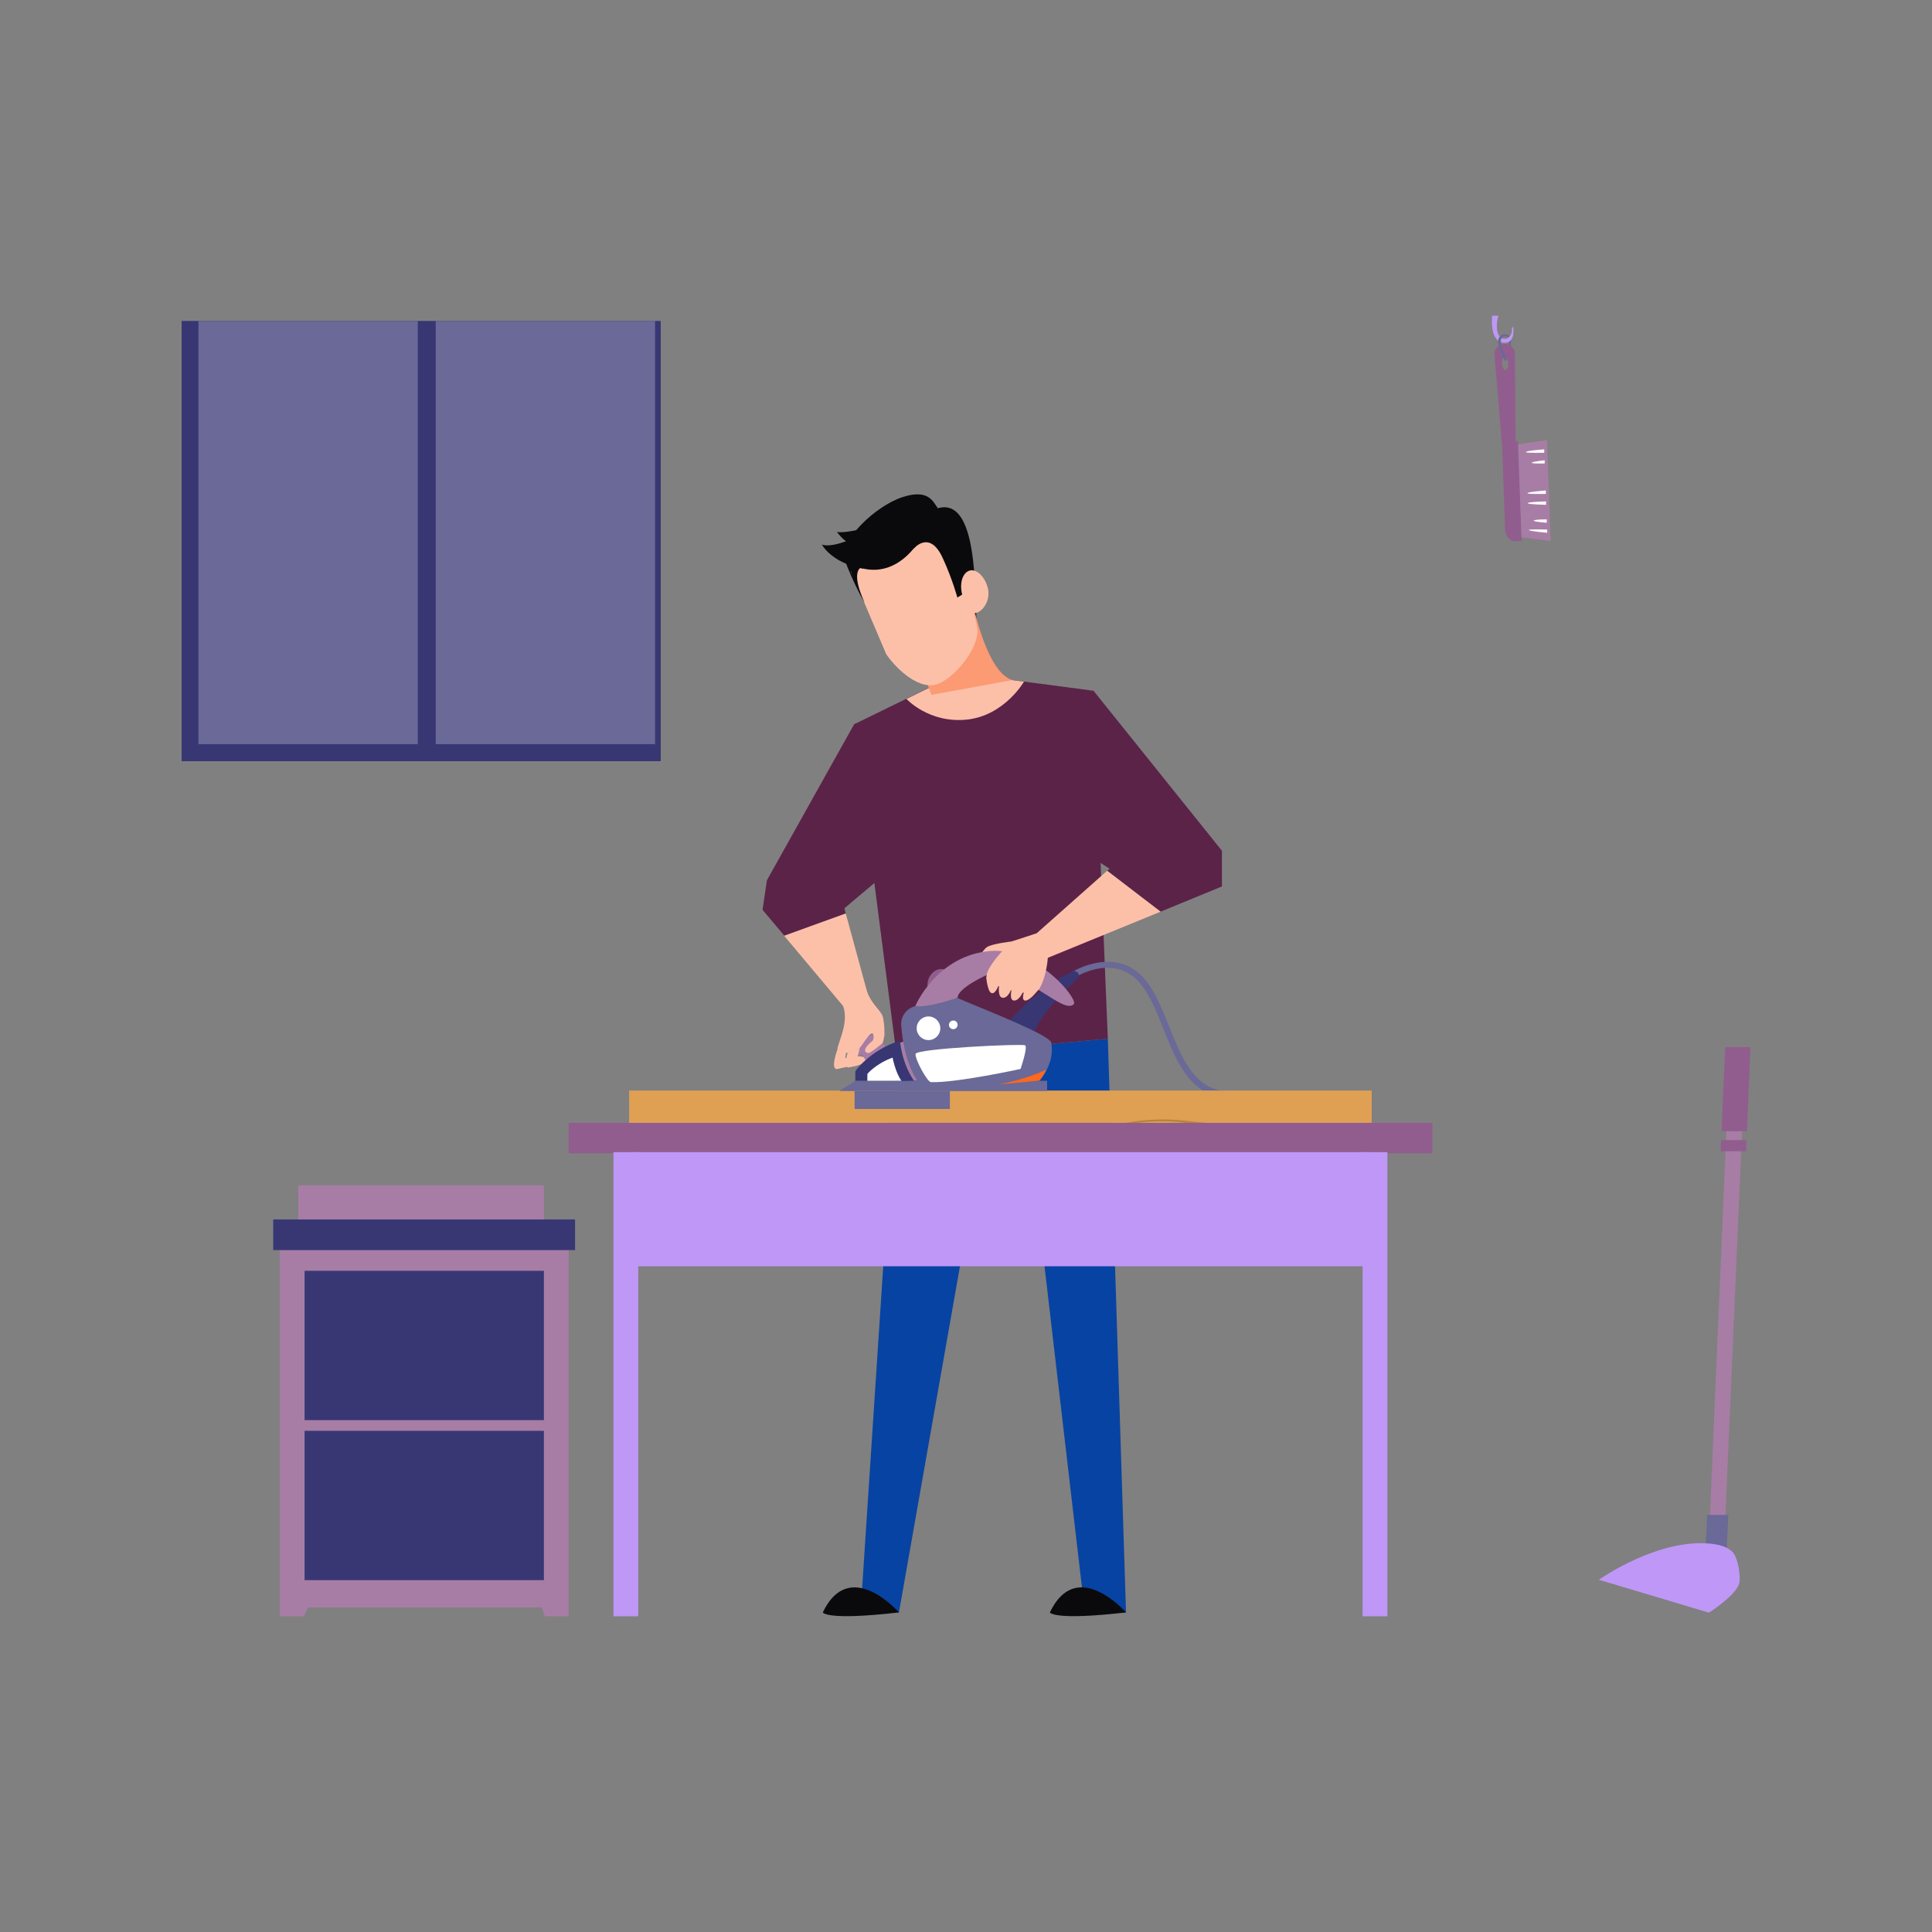 <svg xmlns="http://www.w3.org/2000/svg" enable-background="new 0 0 850 850" viewBox="0 0 850 850"><rect x="0" y="0" width="850" height="850" fill="#808080" stroke="none"/><path fill="#6a6997" d="M662.8,156.9c1.1-2.8,1-7.4,1-7.5c0-0.3,0.2-0.5,0.5-0.5c0.3,0,0.5,0.2,0.5,0.5c0,0.2,0.1,4.7-1.1,7.8    L662.8,156.9z" class="color6a6997 svgShape"/><path fill="#5b2348" d="M372.1,401.9l-0.6-2.3l19.6-16.5c0,0-5.1-71.6-15.4-64.3l-38.3,68.5l-1.9,13l9.6,11.4L372.1,401.9z" class="color5b2348 svgShape"/><polygon fill="#5b2348" points="481.1 303.9 479.4 376.6 488.2 382.2 487.1 383.1 510.6 401.1 537.6 390 537.6 374.3" class="color5b2348 svgShape"/><path fill="#fcc0a9" d="M368.1,470.3c0,0,8.7-1.3,8.8-3.3c0.2-1.9-7.4-1.6-7.4-1.6L368.1,470.3z" class="colorfcc0a9 svgShape"/><path fill="#fcc0a9" d="M373.1,469.6c0,0,7.1-0.7,7.7-3.2c0.6-2.5-6.4-1.5-6.4-1.5L373.1,469.6z" class="colorfcc0a9 svgShape"/><path fill="#0a0a0c" d="M429.7,274.4c-1-14,0.7-55.9-17.1-50.8c-2.1-2.9-4.1-8.6-15.5-4.9c-12.5,4.1-27.7,19.5-25.7,27    c4.1,11.2,8.9,19.3,8.9,19.3L429.7,274.4z" class="color0a0a0c svgShape"/><polygon fill="#0743a2" points="394.6 465.4 487.4 457 495.4 709.4 477.3 709.4 452.5 496.7 432.6 498.9 395.5 709.4 378.6 709.4" class="color0743a2 svgShape"/><polygon fill="#5b2348" points="394.6 465.4 375.7 318.7 481.1 303.9 487.4 457" class="color5b2348 svgShape"/><path fill="#5b2348" d="M375.7,318.7l46.2-22.6l59.2,7.8C481.1,303.9,423.6,315.6,375.7,318.7z" class="color5b2348 svgShape"/><path fill="#0a0a0c" d="M395.5 709.4c0 0-21.7-24.8-33.5 0C362 709.4 363.4 713.1 395.5 709.4zM495.4 709.4c0 0-21.7-24.8-33.5 0C461.9 709.4 463.3 713.1 495.4 709.4z" class="color0a0a0c svgShape"/><path fill="#6a6997" d="M541.1,482.9c-17.1,0-23.3-15.3-29.2-30.2c-2.6-6.5-5.3-13.2-8.9-18.3c-11.2-15.9-29-5-29.8-4.5l-1.5-2.3    c0.2-0.1,20.8-12.8,33.5,5.2c3.8,5.3,6.5,12.2,9.2,18.9c6.2,15.4,12.1,30,29.4,28.3l0.3,2.7C543,482.8,542,482.9,541.1,482.9z" class="color6a6997 svgShape"/><path fill="#fcc0a9" d="M450.5,299.9l-28.6-3.7l-23.1,11.3c0,0,9.9,10.8,26.5,9.1S450.5,299.9,450.5,299.9z" class="colorfcc0a9 svgShape"/><path fill="#fc9a73" d="M428.4,267.1c0,0,6,29,17,32.1l-35.6,6.5l-3.6-9.5L428.4,267.1z" class="colorfc9a73 svgShape"/><path fill="#fcc0a9" d="M411.6,301.2c-8.7,2.1-18.4-8.5-21.7-13.4l-15.5-36.4l43-18.7c0,0,10.9,33.9,12.5,43.1    C431.5,285.1,419,299.4,411.6,301.2z" class="colorfcc0a9 svgShape"/><rect width="380" height="13.4" x="250.2" y="494" fill="#915d8e" class="color915d8e svgShape"/><rect width="10.9" height="204.2" x="269.9" y="506.9" fill="#bf97f7" class="colorbf97f7 svgShape"/><rect width="10.9" height="204.2" x="599.5" y="506.9" fill="#bf97f7" class="colorbf97f7 svgShape"/><rect width="324.2" height="50.2" x="278.3" y="506.9" fill="#bf97f7" class="colorbf97f7 svgShape"/><rect width="326.7" height="14.2" x="276.8" y="479.8" fill="#dfa054" class="colordfa054 svgShape"/><path fill="#b58537" d="M495.2,494h5.3c7-0.9,13.6-0.9,20.3-0.1c0.4,0,0.8,0.1,1.2,0.1h8.5c-3.2-0.3-6.4-0.6-9.6-1    C512.5,492.1,504.2,492.4,495.2,494z" class="colorb58537 svgShape"/><path fill="#fcc0a9" d="M445.1,414.2c0,0-8.7,1-10.9,2.5c-2.2,1.5-5.7,8-4.6,8.5c1.1,0.6,14.6-3.6,14.6-3.6L445.1,414.2z" class="colorfcc0a9 svgShape"/><path fill="#915d8e" d="M408.2,435.1c0,0-1-3.8,1.8-6.8c2.8-3,5.9-1.7,5.9-1.7L408.2,435.1z" class="color915d8e svgShape"/><rect width="10.4" height="4.5" x="379.2" y="460.1" fill="#a77da5" transform="rotate(-31.872 384.393 462.353)" class="colora77da5 svgShape"/><polygon fill="#a77da5" points="398.7 457.8 394.7 459.2 399.2 475.5 406 475.5" class="colora77da5 svgShape"/><path fill="#383774" d="M442.8,450.8c0,0,12.2-15.5,29.7-23.7c0,0,2.3,0.3,2.3,2.7c0,0-18.1,16.2-20.2,25.8L442.8,450.8z" class="color383774 svgShape"/><polygon fill="#6a6997" points="460.7 480 369.3 480 376.3 475.5 460.7 475.5" class="color6a6997 svgShape"/><rect width="41.9" height="7.9" x="376" y="480" fill="#6a6997" class="color6a6997 svgShape"/><path fill="#383774" d="M376.3,475.5v-4.2c0,0,6.1-9.1,19.7-13.5c0,0,0.4,9.2,6.1,17.7H376.3z" class="color383774 svgShape"/><path fill="#6a6997" d="M403.6,475.5c0,0-5.9-7.8-7.1-24.3c-0.3-3.8,2.1-7.3,5.7-8.4c3.7-1.2,9.7-2.6,19.1-3.8    c0.3,0.7,40.5,15.8,41.2,19.7c0.8,4.6,0.1,10-5.1,16.8c-1.3,0-29.9,3.3-45.4,3.3C404.8,478.8,403.6,475.5,403.6,475.5z" class="color6a6997 svgShape"/><path fill="#a77da5" d="M402.7,442.6c0,0,9.3-22.2,33-24.2c20-1.6,38.3,20.5,36.8,23.3c-4.6,5-19.9-14-36.5-13.5    c-1.4,0.4-14.5,6.3-14.7,10.7C421.3,439,407.8,443.6,402.7,442.6z" class="colora77da5 svgShape"/><circle cx="408.5" cy="452.4" r="5.2" fill="#ffffff" class="colorfff svgShape"/><path fill="#ffffff" d="M402.8 463.7c-.2 2.5 5.2 12.4 6.8 12.4 11 .4 39.4-5.8 39.4-5.8s3.3-9.6 2-10.4C449.7 459.1 403 461.3 402.8 463.7zM421.3 450.9c0 1.1-.9 1.9-1.9 1.9-1.1 0-1.9-.9-1.9-1.9 0-1.1.9-1.9 1.9-1.9C420.4 448.9 421.3 449.8 421.3 450.9z" class="colorfff svgShape"/><path fill="#a77da5" d="M389.4,454.5c0.9,1.3-1.8,4.5-5.8,7.2c-4.1,2.7-8.1,3.8-8.9,2.5c-0.9-1.3,1.8-4.5,5.8-7.2    C384.6,454.3,388.6,453.2,389.4,454.5z" class="colora77da5 svgShape"/><path fill="#ff681d" d="M460.4,470.6c-2.9,1.3-10.3,4.5-21,6.5c9.5-0.8,17.2-1.7,17.9-1.7C458.6,473.8,459.6,472.2,460.4,470.6z" class="colorff681d svgShape"/><path fill="#ffffff" d="M381.6,475.4v-2.9c0,0,3.5-4.4,11.1-7.2c0,0,1.2,6.5,3.9,10.2H381.6z" class="colorfff svgShape"/><polygon fill="#fcc0a9" points="445.1 414.2 456.1 410.6 487.1 383.1 510.6 401.1 458.3 422.5" class="colorfcc0a9 svgShape"/><path fill="#0a0a0c" d="M376.2,248.9c0,0,15.3,8.3,28.2-10.8L376.2,248.9z" class="color0a0a0c svgShape"/><path fill="#0a0a0c" d="M402,241.4c0,0,7-8.6,12.8,4.2c4.3,9.4,6.4,17.3,6.4,17.3l5.3-3.3l-7.6-27.2l-15.9,0.5L402,241.4z" class="color0a0a0c svgShape"/><path fill="#fcc0a9" d="M434.6,258.7c1.3,5-1.9,10.1-5,10.9c-3.1,0.8-5-3.1-6.3-8.1c-1.3-5,0.3-9.7,3.4-10.5    C429.8,250.3,433.3,253.7,434.6,258.7z" class="colorfcc0a9 svgShape"/><path fill="#0a0a0c" d="M378.8,232.8c0,0-7.7,1.9-10.6,1.2c0,0,1.9,2.7,4,4.1c0,0-6.8,2.8-10.6,1.5c0,0,4.1,8,18.1,10.6L378.8,232.8z    " class="color0a0a0c svgShape"/><path fill="#0a0a0c" d="M378.6,249.8c0,0-4.4,2,1.8,15.3c0,0-6.8-12.2-6.2-16.5L378.6,249.8z" class="color0a0a0c svgShape"/><path fill="#fcc0a9" d="M388.5 447.8c0 0 1.5 6.6-.2 11.1 0 0-5.3 4.5-6.3 4.4-1-.1-3.4-1.1 2-5.5 0 0 .7-1.5.4-3.2L388.5 447.8zM378.2 461.2c0 0-1.3 7.7-4.6 8.4-2.8.6-.7-6.4-.7-6.4L378.2 461.2z" class="colorfcc0a9 svgShape"/><path fill="#fcc0a9" d="M372.2,463.3c0,0-0.5,6.5-3.8,7s0-8.5,0-8.5L372.2,463.3z" class="colorfcc0a9 svgShape"/><path fill="#fcc0a9" d="M370.7,442c3.1,7.5-1.8,15.9-2.3,19.7c0.7,0.8,1.8,1.3,3.8,1.6c2-0.3,4-1,5.9-2.1c1.6-1.6,6.1-10,6.3-5    c2.5-2.7,4.3-5.8,4.2-7.8c-0.2-3.6-4.7-5.4-7.4-12.7C379.8,434.5,372.5,435.9,370.7,442z" class="colorfcc0a9 svgShape"/><polygon fill="#fcc0a9" points="345 411.7 372.1 401.9 382.1 438.6 371.1 442.8" class="colorfcc0a9 svgShape"/><path fill="#fcc0a9" d="M433.9 429.8c0 0 .5 6.4 2.3 7.1 1.8.7 3.2-3.6 3.2-3.6L433.9 429.8zM439.6 433.4c0 0-.9 5.6 1.7 5.6 2.6 0 3.9-4.6 3.9-4.6L439.6 433.4zM445.2 434.8c0 0-1.5 5.4 1 5.4 2.5 0 4.2-4.5 4.2-4.5L445.2 434.8zM450.6 436.2c0 0-1.5 4.1.6 4 2-.1 5-4 5-4H450.6z" class="colorfcc0a9 svgShape"/><path fill="#fcc0a9" d="M445.1,414.2c0,0-15.4,14.4-9.9,17.7c5.5,3.3,17,6.1,20.5,4.6c3.5-1.5,6.4-15.7,5-19.8    C458.6,410.9,445.1,414.2,445.1,414.2z" class="colorfcc0a9 svgShape"/><polygon fill="#a77da5" points="123.1 711.1 133.7 711.1 135.5 707.2 238.3 707.2 239.7 711.1 250.2 711.1 250.2 536.5 123.1 536.5" class="colora77da5 svgShape"/><rect width="132.8" height="13.5" x="120.2" y="536.5" fill="#383774" class="color383774 svgShape"/><rect width="105.3" height="65.7" x="134" y="559.1" fill="#383774" class="color383774 svgShape"/><rect width="105.3" height="65.7" x="134" y="629.5" fill="#383774" class="color383774 svgShape"/><path fill="#bf97f7" d="M656.5,138.9h2.7c-3.3,13.2,7.1,12,5.9,5.1h0.7c0,0,1,6.7-3.6,6.8C655,151,656.5,138.9,656.5,138.9z" class="colorbf97f7 svgShape"/><path fill="#915d8e" d="M669.5,238l-2.9,0.1c-2.3,0.1-4.3-2.2-4.4-5.1l-1.4-38.6l7.1-0.3L669.5,238z" class="color915d8e svgShape"/><polygon fill="#a77da5" points="682.2 238 669.4 236.4 667.9 195.5 680.6 193.6" class="colora77da5 svgShape"/><path fill="#ffffff" d="M679.4 197.7c0 0-8.2.6-8.1 1.2.2.5 8.1.3 8.1.3L679.4 197.7zM680.1 215.8c0 0-8.2.6-8.1 1.2.2.5 8.1.3 8.1.3L680.1 215.8zM680.2 220.6c0 0-8.2.2-8.1.8.2.5 8.1.7 8.1.7L680.2 220.6zM680.7 233c0 0-8.2-.3-8.1.2.2.5 8.1 1.2 8.1 1.2L680.7 233zM679.6 202.5c0 0-5.8.6-5.7 1.1.2.5 5.7.3 5.7.3L679.6 202.5zM680.5 228.5c0 0-5.8 0-5.7.6.2.5 5.7.9 5.7.9L680.5 228.5z" class="colorfff svgShape"/><path fill="#915d8e" d="M666.5,155.7c0-1.2-0.5-2.4-1.4-3.2c-0.9-0.8-2-1.3-3.3-1.2c-1.2,0-2.4,0.6-3.2,1.5s-1.2,2.1-1.1,3.3     l3.3,39.7l6-0.2L666.5,155.7z M662.4,162.8c-0.8,0.1-1.5-1.1-1.6-2.7c-0.1-1.5,0.4-2.8,1.2-2.9c0.8-0.1,1.5,1.1,1.6,2.7     C663.7,161.4,663.2,162.7,662.4,162.8z" class="color915d8e svgShape"/><path fill="#6a6997" d="M660.5,149.1c0.2-0.5,0.6-0.9,1.1-1.1c0.9-0.1,1.5-0.1,1.8,0.5c0,0,0,0,0,0c0.3-0.2,0.5-0.4,0.7-0.6    c-0.8-1.1-2.1-0.9-2.8-0.8c-0.9,0.3-1.5,0.8-1.9,1.6c-1.3,3.2,2.5,9.5,2.6,9.8c0.1,0.2,0.3,0.2,0.4,0.2c0.1,0,0.2,0,0.3-0.1    c0.2-0.1,0.3-0.4,0.2-0.7C662.1,156.4,659.6,151.4,660.5,149.1z" class="color6a6997 svgShape"/><polygon fill="#a77da5" points="767.3 477.6 760.4 477.6 751.8 679 758.6 679" class="colora77da5 svgShape"/><polygon fill="#915d8e" points="768.6 497.7 757.4 497.7 759 460.7 770.1 460.7" class="color915d8e svgShape"/><polygon fill="#915d8e" points="768.2 506.5 757 506.5 757.2 501.6 768.4 501.6" class="color915d8e svgShape"/><polygon fill="#6a6997" points="759.7 681.4 750.4 681.4 751.1 666.5 760.4 666.5" class="color6a6997 svgShape"/><path fill="#bf97f7" d="M703.5,695c0,0,34.3-16,58.1-12.7c3.3,2.3,4.3,12,3.6,14.3c-1.4,5.3-13.3,12.9-13.3,12.9L703.5,695z" class="colorbf97f7 svgShape"/><path fill="#bf97f7" d="M703.5,695c0,0,26.6-18.9,50.4-15.7c23.8,3.3-2,30.1-2,30.1L703.5,695z" class="colorbf97f7 svgShape"/><rect width="108.1" height="15" x="131.2" y="521.5" fill="#a77da5" class="colora77da5 svgShape"/><rect width="210.8" height="193.7" x="79.9" y="141.2" fill="#383774" class="color383774 svgShape"/><rect width="96.5" height="186.2" x="87.3" y="141.2" fill="#6a6997" class="color6a6997 svgShape"/><rect width="96.5" height="186.2" x="191.7" y="141.2" fill="#6a6997" class="color6a6997 svgShape"/></svg>